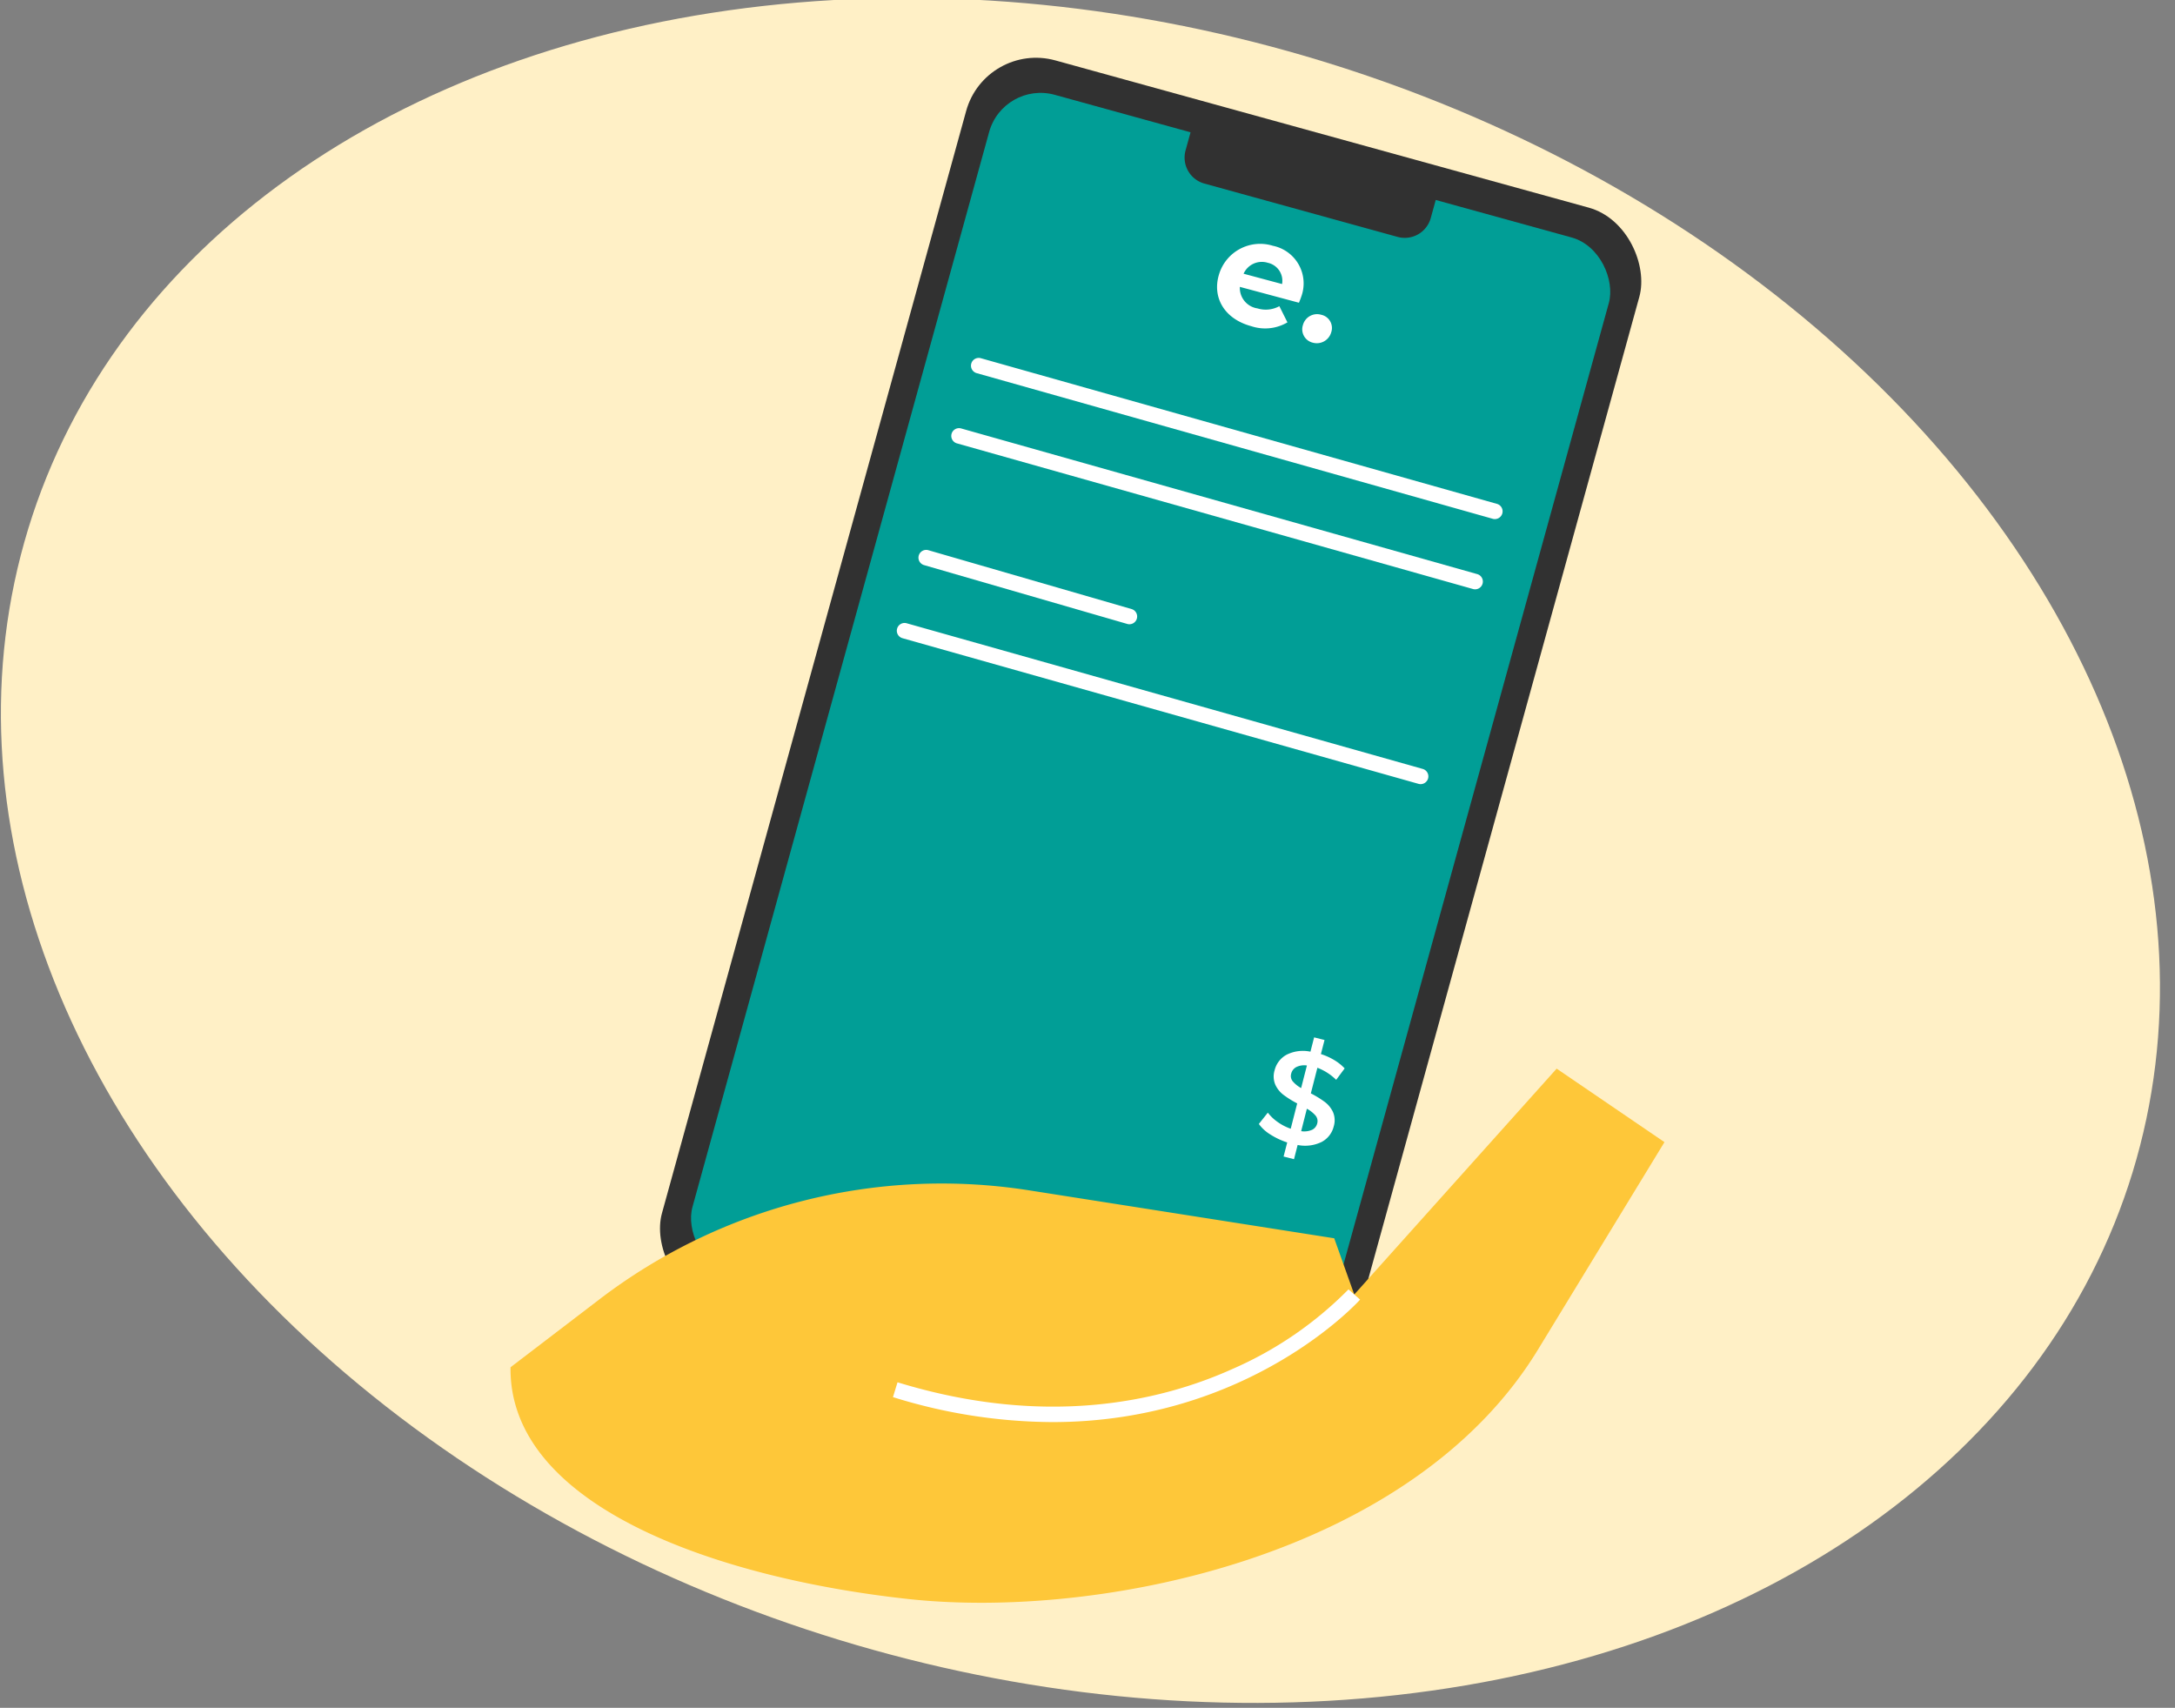 <svg xmlns="http://www.w3.org/2000/svg" xmlns:xlink="http://www.w3.org/1999/xlink" width="242" height="190" viewBox="0 0 242 190">
  <rect x="0" y="0" width="242" height="190" fill="#808080" stroke="none"/>
  <defs>
    <clipPath id="clip-path">
      <rect x="24" y="29" width="242" height="190" fill="none"/>
    </clipPath>
  </defs>
  <g id="Group_3299" data-name="Group 3299" transform="translate(8514 3807.32)">
    <g id="Scroll_Group_33" data-name="Scroll Group 33" transform="translate(-8538 -3836.32)" clip-path="url(#clip-path)" style="isolation: isolate">
      <ellipse id="Ellipse_762" data-name="Ellipse 762" cx="122.42" cy="91.837" rx="122.42" ry="91.837" transform="translate(53.993) rotate(17)" fill="#fff0c6"/>
    </g>
    <g id="Group_3294" data-name="Group 3294" transform="translate(-8777.938 -5247.234)">
      <rect id="Rectangle_272" data-name="Rectangle 272" width="77.703" height="143.342" rx="8.067" transform="translate(373.582 1444.487) rotate(15.43)" fill="#313131"/>
      <rect id="Rectangle_273" data-name="Rectangle 273" width="71.527" height="135.926" rx="5.933" transform="translate(375.572 1448.883) rotate(15.43)" fill="#019e96"/>
      <path id="Rectangle_274" data-name="Rectangle 274" d="M0,0H28.3a0,0,0,0,1,0,0V4.876a3,3,0,0,1-3,3H3a3,3,0,0,1-3-3V0A0,0,0,0,1,0,0Z" transform="translate(397.146 1451.946) rotate(15.43)" fill="#313131"/>
      <g id="Group_2253" data-name="Group 2253" transform="translate(399.355 1467.068)">
        <path id="Path_3177" data-name="Path 3177" d="M1080.118,808.045l-6.574-1.764a2.3,2.3,0,0,0,1.959,2.394,3.153,3.153,0,0,0,2.435-.247l.9,1.8a4.884,4.884,0,0,1-4.013.429c-3.005-.806-4.383-3.2-3.6-5.761a4.779,4.779,0,0,1,5.995-3.187,4.27,4.27,0,0,1,3.151,5.675C1080.313,807.577,1080.2,807.84,1080.118,808.045Zm-6.158-3.228,4.281,1.149a2.048,2.048,0,0,0-1.582-2.363A2.225,2.225,0,0,0,1073.959,804.817Z" transform="translate(-1071.009 -801.519)" fill="#fff"/>
        <path id="Path_3178" data-name="Path 3178" d="M1075.265,806.137a1.628,1.628,0,0,1,2.038-1.117,1.5,1.5,0,0,1,1.1,1.957,1.668,1.668,0,0,1-2.048,1.146A1.529,1.529,0,0,1,1075.265,806.137Z" transform="translate(-1065.705 -797.153)" fill="#fff"/>
      </g>
      <path id="Path_3179" data-name="Path 3179" d="M1014.134,897.955c-.194,15.425,22.844,23.428,44.155,25.772s56.09-4.656,70.163-27.736l14.073-23.082-11.995-8.177-22.518,25.127-2.231-6.254-33.931-5.331a62.718,62.718,0,0,0-47.793,12.1Z" transform="translate(-693.392 694.07)" fill="#fec739"/>
      <path id="Path_3180" data-name="Path 3180" d="M1061.466,896.583a60.306,60.306,0,0,1-17.729-2.779l.506-1.649c16.685,5.114,29.43,2.035,37.184-1.445a41.281,41.281,0,0,0,12.993-8.893l1.292,1.138C1095.562,883.126,1083.4,896.583,1061.466,896.583Z" transform="translate(-680.443 701.542)" fill="#fff"/>
      <g id="Group_2255" data-name="Group 2255" transform="translate(371.975 1479.721)">
        <line id="Line_98" data-name="Line 98" x2="57.478" y2="16.221" transform="translate(0.838 0.868)" fill="#0052e4"/>
        <path id="Path_3182" data-name="Path 3182" d="M1050.385,811.415l57.478,16.221a.863.863,0,0,0,.458-1.663l-57.478-16.221a.863.863,0,0,0-.459,1.663Z" transform="translate(-1049.777 -809.716)" fill="#fff"/>
      </g>
      <g id="Group_2256" data-name="Group 2256" transform="translate(369.779 1487.534)">
        <line id="Line_99" data-name="Line 99" x2="57.478" y2="16.221" transform="translate(0.837 0.868)" fill="#0052e4"/>
        <path id="Path_3183" data-name="Path 3183" d="M1048.857,816.85l57.478,16.221a.863.863,0,0,0,.458-1.663l-57.478-16.221a.863.863,0,0,0-.458,1.663Z" transform="translate(-1048.249 -815.151)" fill="#fff"/>
      </g>
      <g id="Group_2257" data-name="Group 2257" transform="translate(363.714 1509.208)">
        <line id="Line_100" data-name="Line 100" x2="57.478" y2="16.221" transform="translate(0.838 0.869)" fill="#0052e4"/>
        <path id="Path_3184" data-name="Path 3184" d="M1044.638,831.929l57.478,16.221a.863.863,0,0,0,.458-1.663L1045.1,830.266a.863.863,0,0,0-.458,1.663Z" transform="translate(-1044.029 -830.23)" fill="#fff"/>
      </g>
      <g id="Group_2260" data-name="Group 2260" transform="translate(366.127 1501.076)">
        <line id="Line_103" data-name="Line 103" x2="22.665" y2="6.564" transform="translate(0.836 0.87)" fill="#0052e4"/>
        <path id="Path_3187" data-name="Path 3187" d="M1046.316,826.274l22.665,6.563a.863.863,0,0,0,.458-1.663l-22.665-6.563a.863.863,0,0,0-.458,1.663Z" transform="translate(-1045.708 -824.573)" fill="#fff"/>
      </g>
      <g id="Group_2271" data-name="Group 2271" transform="translate(402.006 1557.505) rotate(-15)">
        <path id="Path_3204" data-name="Path 3204" d="M6.242,11.454a4.183,4.183,0,0,1-2.678-.364l-.8,1.423-1.042-.586.794-1.409A8.178,8.178,0,0,1,.931,9.176,4.409,4.409,0,0,1,0,7.715l1.291-.958a4.916,4.916,0,0,0,.782,1.282A5.717,5.717,0,0,0,3.288,9.146L4.713,6.611A10.765,10.765,0,0,1,3.48,5.288,2.965,2.965,0,0,1,2.9,3.96a2.344,2.344,0,0,1,.337-1.555A2.7,2.7,0,0,1,4.973,1.074a4.045,4.045,0,0,1,2.654.359L8.434,0,9.476.586,8.682,1.992A6.948,6.948,0,0,1,9.937,3.015a5.285,5.285,0,0,1,.885,1.2L9.581,5.2A6.036,6.036,0,0,0,7.91,3.363L6.468,5.926A11.045,11.045,0,0,1,7.721,7.248a2.978,2.978,0,0,1,.591,1.326,2.322,2.322,0,0,1-.335,1.56A2.661,2.661,0,0,1,6.242,11.454ZM4.87,4.109a3.345,3.345,0,0,0,.708.967L6.849,2.816a1.993,1.993,0,0,0-1.193-.135,1.129,1.129,0,0,0-.737.57A.93.93,0,0,0,4.87,4.109Zm.688,5.767a1.074,1.074,0,0,0,.732-.54.953.953,0,0,0,.046-.886A3.4,3.4,0,0,0,5.6,7.461L4.341,9.708A2.187,2.187,0,0,0,5.558,9.875Z" transform="translate(0 0)" fill="#fff"/>
      </g>
    </g>
  </g>
</svg>
